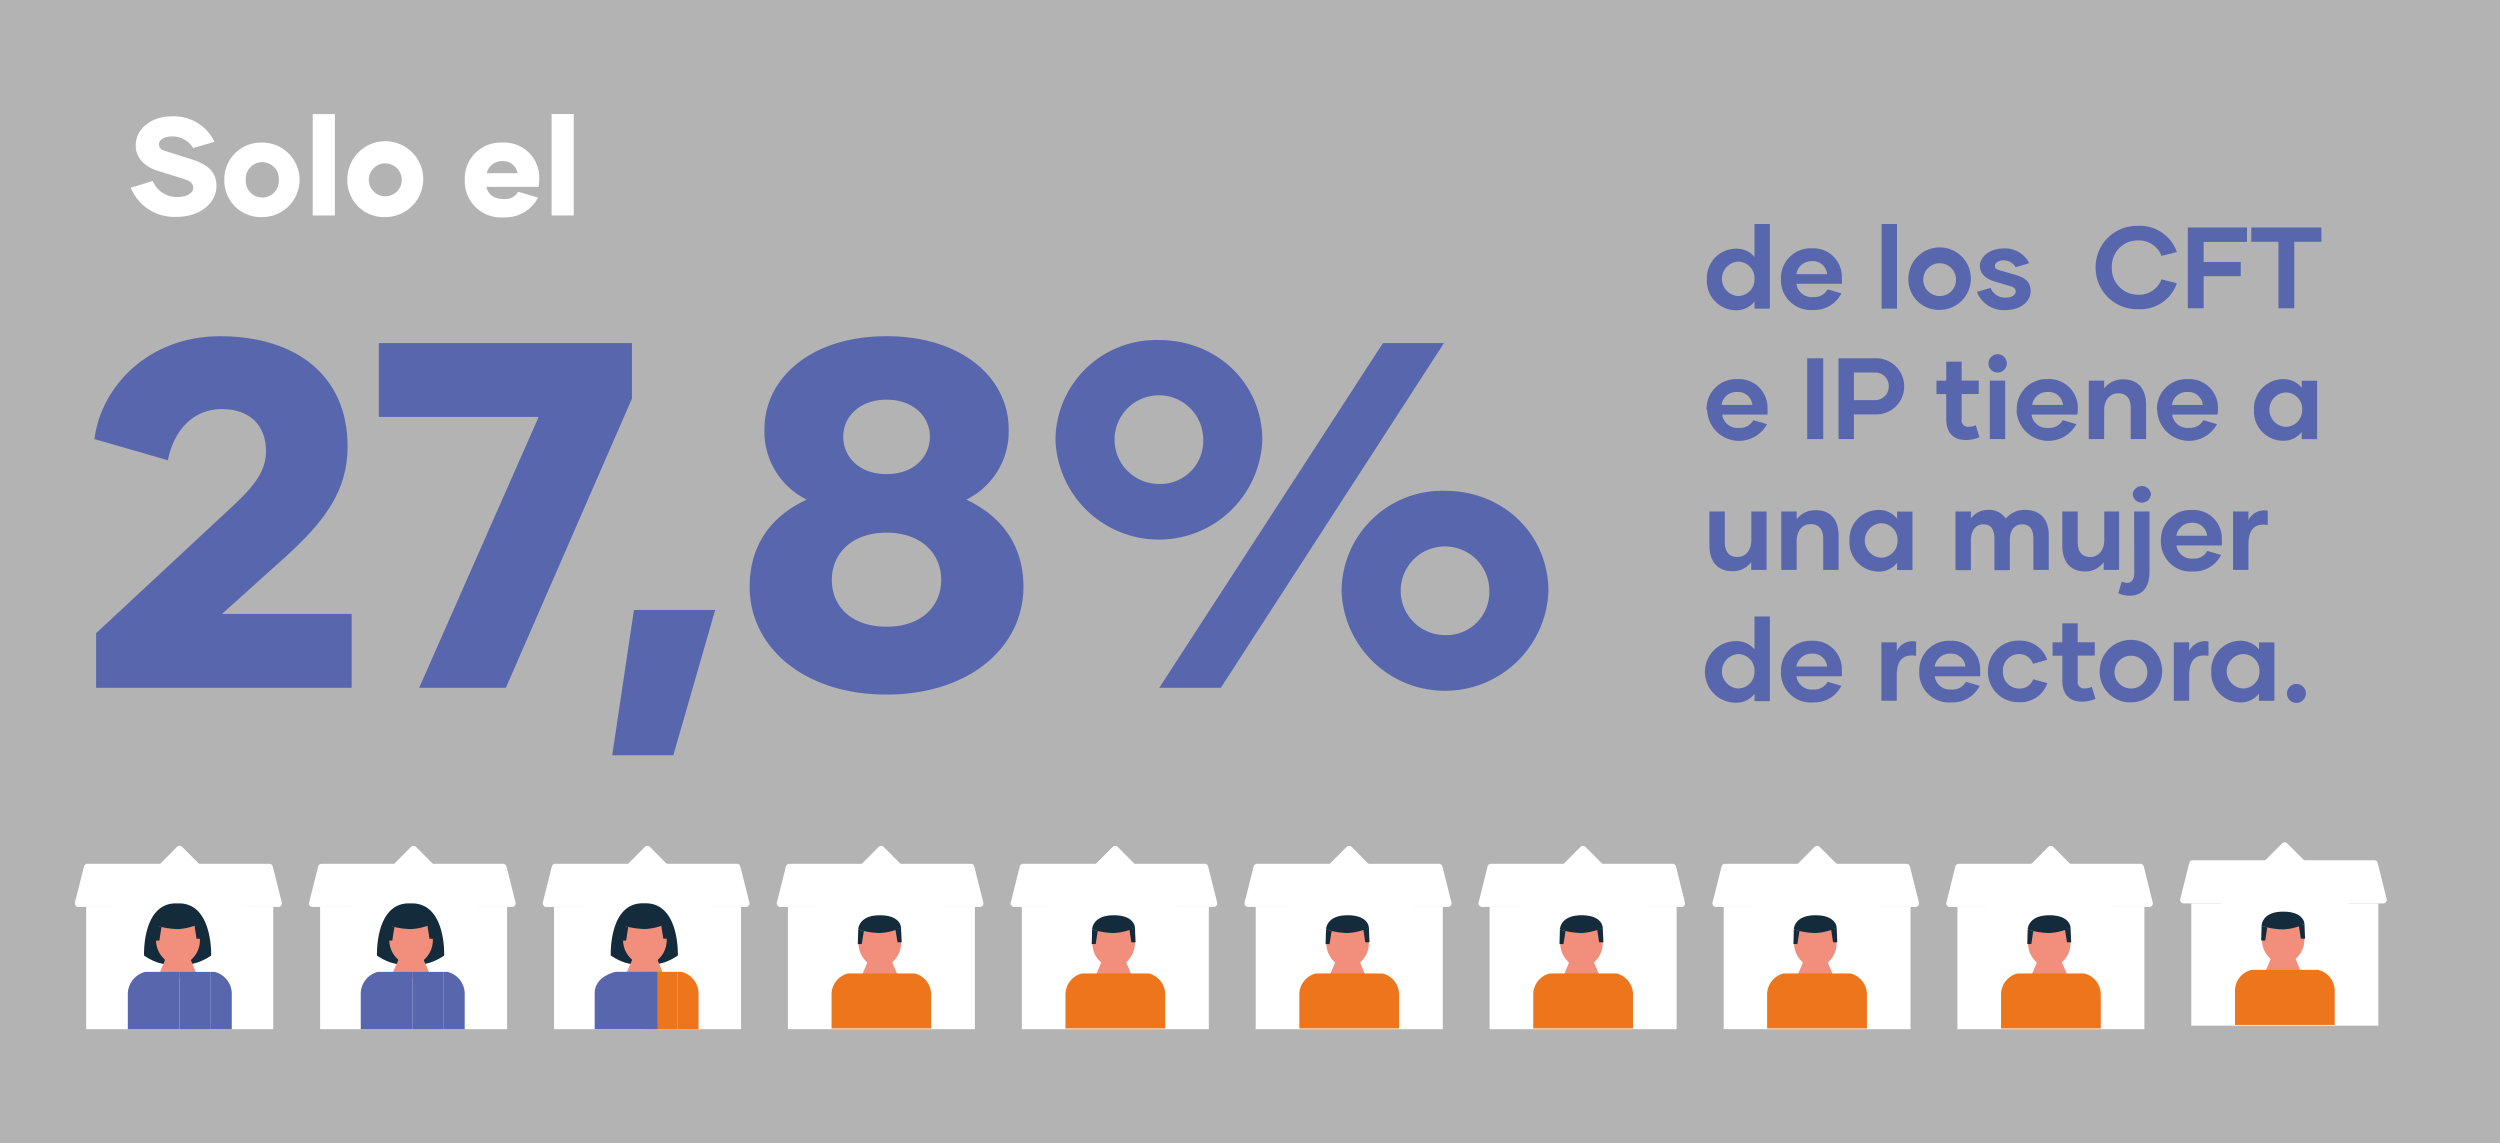 <svg xmlns="http://www.w3.org/2000/svg" viewBox="0 0 324.88 148.59"><rect x="0" y="0" width="324.88" height="148.59" fill="#808080" stroke="none"/><defs><style>.cls-1,.cls-2{fill:#fff;}.cls-1{opacity:0.4;}.cls-3{fill:#5867ad;}.cls-4{fill:#132b3b;}.cls-5{fill:#f18f7c;}.cls-6{fill:#ed751c;}</style></defs><title>Recurso 10</title><g id="Capa_2" data-name="Capa 2"><g id="Capa_1-2" data-name="Capa 1"><rect class="cls-1" x="88.15" y="-88.15" width="148.59" height="324.88" transform="translate(236.73 -88.15) rotate(90)"/><path class="cls-2" d="M71.82,117.86H71a.45.45,0,0,1-.37-.18.48.48,0,0,1-.09-.4l1.17-4.67a.47.47,0,0,1,.45-.36H95.76a.47.47,0,0,1,.45.36l1.17,4.67a.47.47,0,0,1-.08.4.46.46,0,0,1-.37.18Z"/><path class="cls-2" d="M96.3,117.86v15.89H72V117.86h3.63a1,1,0,0,0,.66-.27l1.78-1.79,4-4,1.73-1.74a.47.47,0,0,1,.66,0l1.73,1.74,4,4L92,117.59a1,1,0,0,0,.67.27Z"/><path class="cls-2" d="M17,24.4l2.85-.88a3.37,3.37,0,0,0,3.26,2.08c1.2,0,2-.55,2-1.18s-.4-.9-1.35-1.21l-3.24-1c-1.66-.52-2.9-1.67-2.88-3.33,0-2.07,1.94-3.76,4.66-3.76a5.83,5.83,0,0,1,5.57,3.31l-2.76.81a3.18,3.18,0,0,0-2.77-1.51c-1,0-1.68.47-1.68,1s.31.74.85.9l3.17,1c1.89.59,3.45,1.42,3.45,3.55s-2.05,4-5.16,4A6.08,6.08,0,0,1,17,24.4Z"/><path class="cls-2" d="M29.15,23.37a4.76,4.76,0,0,1,4.94-4.84,4.84,4.84,0,1,1,0,9.68A4.75,4.75,0,0,1,29.15,23.37Zm7.08,0a2.15,2.15,0,1,0-4.29,0,2.15,2.15,0,1,0,4.29,0Z"/><path class="cls-2" d="M40.64,14.82h2.88V28H40.64Z"/><path class="cls-2" d="M45.14,23.37a4.93,4.93,0,1,1,4.93,4.84A4.75,4.75,0,0,1,45.14,23.37Zm7.07,0a2.14,2.14,0,1,0-4.28,0,2.14,2.14,0,1,0,4.28,0Z"/><path class="cls-2" d="M60.4,23.39a4.66,4.66,0,0,1,4.86-4.86,4.54,4.54,0,0,1,4.81,4.75,5.11,5.11,0,0,1-.08,1H63.21c.18.86.81,1.58,2.28,1.58a1.9,1.9,0,0,0,1.84-.94l2.59.76a4.8,4.8,0,0,1-4.48,2.57A4.7,4.7,0,0,1,60.4,23.39Zm6.86-.88a1.88,1.88,0,0,0-2-1.57,2,2,0,0,0-2,1.57Z"/><path class="cls-2" d="M71.68,14.82h2.88V28H71.68Z"/><path class="cls-3" d="M45.7,79.78v9.6H12.49v-7.1L29.77,66.21c2.94-2.68,4.8-4.8,4.8-7.55,0-3.39-2.11-5.5-5.76-5.5s-6.21,2.69-7,6.65l-9.54-2.75c.9-7,7.17-13.37,16.32-13.37,9.79,0,16.58,5.05,16.58,14.33,0,5.63-2.82,9.6-8.07,14.34l-8.25,7.42Z"/><path class="cls-3" d="M82.12,44.58v7.23L65.74,89.38H54.47L70,54.18H49.23v-9.6Z"/><path class="cls-3" d="M82.38,79.27H92.94L87.5,98.15H79.56Z"/><path class="cls-3" d="M133,76.26c0,7.81-7,14-17.79,14s-17.79-6.21-17.79-14c0-5.44,2.81-9.21,7.42-11.33a9.85,9.85,0,0,1-5.5-9.15c0-6.59,6-12.09,15.87-12.09s15.87,5.5,15.87,12.09a9.86,9.86,0,0,1-5.51,9.15C130.12,67.05,133,70.82,133,76.26Zm-10.69-.9c0-3.45-2.62-6.14-7.1-6.14s-7.11,2.69-7.11,6.14,2.56,6.08,7.11,6.08S122.31,78.76,122.31,75.36ZM109.58,56.74c0,2.56,2,4.87,5.63,4.87s5.63-2.31,5.63-4.87-2.11-4.8-5.63-4.8S109.58,54.18,109.58,56.74Z"/><path class="cls-3" d="M137.16,57.19a13.07,13.07,0,0,1,13.44-13c7.61,0,13.44,5.69,13.44,13a13.45,13.45,0,0,1-26.88,0Zm19.2,0a5.76,5.76,0,1,0-5.76,5.7A5.57,5.57,0,0,0,156.36,57.19Zm23.36-12.61h7.93l-29,44.8h-8Zm-5.38,32.26a13.08,13.08,0,0,1,13.44-13.06c7.62,0,13.44,5.7,13.44,13.06a13.45,13.45,0,0,1-26.88,0Zm19.2,0a5.76,5.76,0,1,0-5.76,5.69A5.57,5.57,0,0,0,193.54,76.84Z"/><path class="cls-3" d="M230,29.11v11h-2v-.93a3,3,0,0,1-2.44,1.14,3.81,3.81,0,0,1-3.75-4,3.81,3.81,0,0,1,3.75-4A3,3,0,0,1,228,33.39V29.11ZM228,36.25A2.14,2.14,0,0,0,225.86,34a2.24,2.24,0,0,0,0,4.47A2.15,2.15,0,0,0,228,36.25Z"/><path class="cls-3" d="M231.44,36.27a3.85,3.85,0,0,1,4-4,3.7,3.7,0,0,1,3.91,3.9,4.23,4.23,0,0,1,0,.71h-5.9a2,2,0,0,0,2.21,1.72,1.93,1.93,0,0,0,1.84-1l1.79.52a3.91,3.91,0,0,1-3.66,2.16A3.87,3.87,0,0,1,231.44,36.27Zm6-.65a1.86,1.86,0,0,0-2-1.68,2,2,0,0,0-2,1.68Z"/><path class="cls-3" d="M244.52,29.11h2v11h-2Z"/><path class="cls-3" d="M248,36.27a4.06,4.06,0,1,1,4.06,4A3.94,3.94,0,0,1,248,36.27Zm6.19,0a2.13,2.13,0,1,0-2.13,2.2A2.1,2.1,0,0,0,254.18,36.27Z"/><path class="cls-3" d="M256.9,37.93l1.78-.52a2,2,0,0,0,2,1.26c.77,0,1.26-.36,1.26-.78s-.28-.59-.84-.75l-1.93-.57c-1.08-.32-1.88-1-1.88-2,0-1.27,1.38-2.28,3.05-2.28a3.47,3.47,0,0,1,3.36,1.92l-1.76.51a1.79,1.79,0,0,0-1.62-.88c-.61,0-1.08.33-1.08.69s.21.48.63.6l1.89.54c1.14.33,2.13.79,2.13,2.16s-1.35,2.47-3.28,2.47A3.76,3.76,0,0,1,256.9,37.93Z"/><path class="cls-3" d="M272.33,34.8a5.36,5.36,0,0,1,5.48-5.45,5.08,5.08,0,0,1,5.08,3.41l-2,.49a3.13,3.13,0,0,0-3.06-2,3.34,3.34,0,0,0-3.39,3.49,3.4,3.4,0,0,0,3.39,3.56,3.11,3.11,0,0,0,3.06-2l2,.51a5,5,0,0,1-5,3.37A5.38,5.38,0,0,1,272.33,34.8Z"/><path class="cls-3" d="M286.37,31.44v2.61h4.82v1.84h-4.82v4.17h-2.06V29.56H292v1.88Z"/><path class="cls-3" d="M301.67,31.42h-3.52v8.64h-2.06V31.42h-3.53V29.56h9.11Z"/><path class="cls-3" d="M221.77,53.27a3.84,3.84,0,0,1,4-4,3.71,3.71,0,0,1,3.92,3.9,3.4,3.4,0,0,1,0,.71h-5.89a2,2,0,0,0,2.2,1.72,1.94,1.94,0,0,0,1.85-1l1.78.52a4.14,4.14,0,0,1-7.78-1.84Zm5.95-.65a1.86,1.86,0,0,0-2-1.68,1.94,1.94,0,0,0-2,1.68Z"/><path class="cls-3" d="M234.85,46.56h2.08v10.5h-2.08Z"/><path class="cls-3" d="M247.45,50.21a3.61,3.61,0,0,1-3.74,3.64h-2.79v3.21h-2V46.56h4.92A3.63,3.63,0,0,1,247.45,50.21Zm-2,0a1.75,1.75,0,0,0-1.71-1.8h-2.82V52h2.73A1.77,1.77,0,0,0,245.45,50.22Z"/><path class="cls-3" d="M257.23,56.82a4.55,4.55,0,0,1-1.77.36c-1.74,0-2.54-1.08-2.54-2.71V51.21h-1.27V49.47h1.27V47h2v2.46h2.22v1.74h-2.22v3.26a.84.84,0,0,0,.93,1,1.86,1.86,0,0,0,.9-.21Z"/><path class="cls-3" d="M258.41,47.24a1.19,1.19,0,1,1,1.19,1.17A1.16,1.16,0,0,1,258.41,47.24Zm.17,2.23h2v7.59h-2Z"/><path class="cls-3" d="M262.09,53.27a3.84,3.84,0,0,1,4-4,3.71,3.71,0,0,1,3.92,3.9,3.4,3.4,0,0,1-.05.71H264a2,2,0,0,0,2.2,1.72,1.94,1.94,0,0,0,1.85-1l1.78.52a4.14,4.14,0,0,1-7.78-1.84Zm6-.65a1.86,1.86,0,0,0-2-1.68,1.94,1.94,0,0,0-2,1.68Z"/><path class="cls-3" d="M278.89,52.62v4.44h-2V53c0-1.16-.53-1.89-1.62-1.89s-1.83.87-1.83,2.2v3.75h-2V49.47h2v1a3,3,0,0,1,2.44-1.17C277.88,49.26,278.89,50.6,278.89,52.62Z"/><path class="cls-3" d="M280.3,53.27a3.84,3.84,0,0,1,4-4,3.71,3.71,0,0,1,3.92,3.9,3.4,3.4,0,0,1-.05.71h-5.89a2,2,0,0,0,2.2,1.72,1.94,1.94,0,0,0,1.85-1l1.78.52a4.14,4.14,0,0,1-7.78-1.84Zm5.95-.65a1.86,1.86,0,0,0-2-1.68,1.94,1.94,0,0,0-2,1.68Z"/><path class="cls-3" d="M292.91,53.27a3.81,3.81,0,0,1,3.75-4,3,3,0,0,1,2.45,1.13v-.92h2v7.59h-2v-.93a3,3,0,0,1-2.45,1.14A3.81,3.81,0,0,1,292.91,53.27Zm6.26,0A2.14,2.14,0,0,0,297,51a2.24,2.24,0,0,0,0,4.47A2.15,2.15,0,0,0,299.17,53.25Z"/><path class="cls-3" d="M229.57,66.47v7.59h-2v-1a3,3,0,0,1-2.43,1.17c-2,0-3-1.33-3-3.37V66.47h2v4c0,1.16.52,1.91,1.62,1.91s1.83-.87,1.83-2.22V66.47Z"/><path class="cls-3" d="M238.93,69.62v4.44h-2V70c0-1.16-.53-1.89-1.62-1.89s-1.83.87-1.83,2.2v3.75h-2V66.47h2v1a3,3,0,0,1,2.44-1.17C237.92,66.26,238.93,67.6,238.93,69.62Z"/><path class="cls-3" d="M240.34,70.27a3.81,3.81,0,0,1,3.75-4,3,3,0,0,1,2.44,1.13v-.92h2v7.59h-2v-.93a3,3,0,0,1-2.44,1.14A3.81,3.81,0,0,1,240.34,70.27Zm6.25,0A2.14,2.14,0,0,0,244.43,68a2.24,2.24,0,0,0,0,4.47A2.15,2.15,0,0,0,246.59,70.25Z"/><path class="cls-3" d="M266.24,69.55v4.51h-2V70c0-1.14-.42-1.86-1.45-1.86s-1.61.79-1.61,2.08v3.87h-2V70c0-1.13-.41-1.86-1.43-1.86s-1.63.81-1.63,2.14v3.81h-2V66.47h2v.9a2.75,2.75,0,0,1,2.25-1.11,2.55,2.55,0,0,1,2.28,1.14,3.15,3.15,0,0,1,2.56-1.14C265.06,66.26,266.24,67.43,266.24,69.55Z"/><path class="cls-3" d="M275.38,66.47v7.59h-2v-1A3,3,0,0,1,271,74.27c-2,0-3-1.33-3-3.37V66.47h2v4c0,1.16.52,1.91,1.62,1.91s1.83-.87,1.83-2.22V66.47Z"/><path class="cls-3" d="M277.33,66.47h2V74.3c0,1.91-.81,3.12-2.63,3.12a3.65,3.65,0,0,1-1.42-.33l.45-1.53a1.58,1.58,0,0,0,.67.18c.65,0,.95-.51.95-1.27Zm-.18-2.23a1.19,1.19,0,0,1,2.37,0,1.19,1.19,0,0,1-2.37,0Z"/><path class="cls-3" d="M280.82,70.27a3.85,3.85,0,0,1,4-4,3.7,3.7,0,0,1,3.91,3.9,4.23,4.23,0,0,1,0,.71h-5.9A2,2,0,0,0,285,72.59a1.93,1.93,0,0,0,1.84-1l1.79.52A3.91,3.91,0,0,1,285,74.27,3.87,3.87,0,0,1,280.82,70.27Zm6-.65a1.86,1.86,0,0,0-2-1.68,2,2,0,0,0-2,1.68Z"/><path class="cls-3" d="M294.7,66.37v1.86c-1.62-.26-2.51.49-2.51,2.53v3.3h-2V66.47h2V67.6A2.27,2.27,0,0,1,294.7,66.37Z"/><path class="cls-3" d="M230,80.11v11h-2v-.93a3,3,0,0,1-2.44,1.14,4,4,0,0,1,0-8A3,3,0,0,1,228,84.39V80.11ZM228,87.25A2.14,2.14,0,0,0,225.86,85a2.24,2.24,0,0,0,0,4.47A2.15,2.15,0,0,0,228,87.25Z"/><path class="cls-3" d="M231.44,87.27a3.85,3.85,0,0,1,4-4,3.7,3.7,0,0,1,3.91,3.9,4.23,4.23,0,0,1,0,.71h-5.9a2,2,0,0,0,2.21,1.72,1.93,1.93,0,0,0,1.84-1l1.79.52a3.91,3.91,0,0,1-3.66,2.16A3.87,3.87,0,0,1,231.44,87.27Zm6-.65a1.86,1.86,0,0,0-2-1.68,2,2,0,0,0-2,1.68Z"/><path class="cls-3" d="M249,83.37v1.86c-1.62-.26-2.51.49-2.51,2.53v3.3h-2V83.47h2V84.6A2.27,2.27,0,0,1,249,83.37Z"/><path class="cls-3" d="M249.41,87.27a3.85,3.85,0,0,1,4-4,3.7,3.7,0,0,1,3.91,3.9,4.23,4.23,0,0,1,0,.71h-5.9a2,2,0,0,0,2.21,1.72,1.93,1.93,0,0,0,1.84-1l1.79.52a3.91,3.91,0,0,1-3.66,2.16A3.87,3.87,0,0,1,249.41,87.27Zm6-.65a1.86,1.86,0,0,0-2-1.68,2,2,0,0,0-2,1.68Z"/><path class="cls-3" d="M258.34,87.25a3.92,3.92,0,0,1,4-4,3.71,3.71,0,0,1,3.7,2.49l-1.84.53A1.88,1.88,0,0,0,262.36,85a2.1,2.1,0,0,0-2.07,2.23,2.12,2.12,0,0,0,2.07,2.25,1.85,1.85,0,0,0,1.86-1.21l1.84.51a3.68,3.68,0,0,1-3.69,2.47A3.93,3.93,0,0,1,258.34,87.25Z"/><path class="cls-3" d="M272.32,90.82a4.55,4.55,0,0,1-1.77.36c-1.74,0-2.54-1.08-2.54-2.71V85.21h-1.27V83.47H268V81h2v2.46h2.22v1.74H270v3.26a.84.84,0,0,0,.93,1,1.86,1.86,0,0,0,.9-.21Z"/><path class="cls-3" d="M272.86,87.27a4.06,4.06,0,1,1,4.06,4A3.94,3.94,0,0,1,272.86,87.27Zm6.19,0a2.13,2.13,0,1,0-2.13,2.2A2.1,2.1,0,0,0,279.05,87.27Z"/><path class="cls-3" d="M287,83.37v1.86c-1.62-.26-2.51.49-2.51,2.53v3.3h-2V83.47h2V84.6A2.27,2.27,0,0,1,287,83.37Z"/><path class="cls-3" d="M287.36,87.27a3.81,3.81,0,0,1,3.75-4,3,3,0,0,1,2.45,1.13v-.92h2v7.59h-2v-.93a3,3,0,0,1-2.45,1.14A3.81,3.81,0,0,1,287.36,87.27Zm6.26,0A2.14,2.14,0,0,0,291.46,85a2.24,2.24,0,0,0,0,4.47A2.15,2.15,0,0,0,293.62,87.25Z"/><path class="cls-3" d="M297.2,90a1.23,1.23,0,0,1,2.45,0,1.23,1.23,0,1,1-2.45,0Z"/><path class="cls-2" d="M41.42,117.86h-.8a.46.46,0,0,1-.37-.18.44.44,0,0,1-.08-.4l1.17-4.67a.46.46,0,0,1,.45-.36H65.36a.47.47,0,0,1,.46.36L67,117.28a.48.48,0,0,1-.09.4.45.45,0,0,1-.37.18Z"/><path class="cls-2" d="M65.9,117.86v15.89H41.6V117.86h3.63a1,1,0,0,0,.67-.27l1.78-1.79,4-4,1.73-1.74a.47.47,0,0,1,.66,0l1.73,1.74,4,4,1.78,1.79a.94.94,0,0,0,.66.27Z"/><path class="cls-4" d="M83.71,117.39h0c-4.62-.21-4.34,6.78-4.34,6.78a7.79,7.79,0,0,0,1.75.89,13.31,13.31,0,0,0,2.61.49,13.46,13.46,0,0,0,2.62-.49,7.55,7.55,0,0,0,1.74-.89S88.34,117.18,83.71,117.39Z"/><path class="cls-5" d="M81.1,127.13l1-2.28a.15.15,0,0,0,0-.18,3.38,3.38,0,0,1-1.13-2.44S80.63,119,83.76,119h0c3.13,0,2.88,3.27,2.88,3.27a3.42,3.42,0,0,1-1.13,2.44.14.14,0,0,0,0,.18l.95,2.28Z"/><polygon class="cls-6" points="88.06 126.29 85.28 126.29 83.97 126.29 83.97 133.74 88.06 133.74 88.06 126.29"/><path class="cls-6" d="M90.78,129.05a2.94,2.94,0,0,0-2.23-2.76h-.49v7.45h2.72Z"/><path class="cls-4" d="M80.88,120.25a10.79,10.79,0,0,0,2.9.48,7.68,7.68,0,0,0,2.91-.72s-1.74-1.88-2.91-1.68S80.88,120.25,80.88,120.25Z"/><polygon class="cls-4" points="81.37 122.23 80.83 122.23 80.88 120.25 81.64 120.46 81.37 122.23"/><polygon class="cls-4" points="86.2 121.98 86.77 121.99 86.69 120.01 85.92 120.22 86.2 121.98"/><path class="cls-3" d="M84,126.29H80s-2.72.54-2.72,2.76v4.69h8.15v-7.45Z"/><path class="cls-2" d="M11,117.86h-.8a.45.45,0,0,1-.37-.18.48.48,0,0,1-.09-.4l1.17-4.67a.47.47,0,0,1,.45-.36H35a.47.47,0,0,1,.45.36l1.17,4.67a.48.48,0,0,1-.09.4.43.43,0,0,1-.36.18Z"/><path class="cls-2" d="M35.51,117.86v15.89H11.2V117.86h3.64a1,1,0,0,0,.66-.27l1.78-1.79,4-4L23,110.05a.48.48,0,0,1,.67,0l1.73,1.74,4,4,1.78,1.79a1,1,0,0,0,.67.27Z"/><path class="cls-4" d="M23.06,117.4h0c-4.63-.21-4.34,6.78-4.34,6.78a7.75,7.75,0,0,0,1.74.89,13.46,13.46,0,0,0,2.62.49,13.31,13.31,0,0,0,2.61-.49,7.79,7.79,0,0,0,1.75-.89S27.68,117.19,23.06,117.4Z"/><path class="cls-5" d="M20.45,127.14l.95-2.28a.15.15,0,0,0,0-.18,3.42,3.42,0,0,1-1.13-2.44S20,119,23.11,119h0c3.13,0,2.87,3.27,2.87,3.27a3.38,3.38,0,0,1-1.13,2.44.15.15,0,0,0,0,.18l.95,2.28Z"/><path class="cls-3" d="M22.12,126.3H18.85a3,3,0,0,0-2.24,2.76v4.69h6.7V126.3Z"/><polygon class="cls-3" points="27.4 126.3 24.62 126.3 23.31 126.3 23.31 133.75 27.4 133.75 27.4 126.3"/><path class="cls-3" d="M30.12,129.06a2.94,2.94,0,0,0-2.23-2.76H27.4v7.45h2.72Z"/><path class="cls-4" d="M20.22,120.26a10.81,10.81,0,0,0,2.91.48A7.67,7.67,0,0,0,26,120s-1.74-1.88-2.9-1.69S20.22,120.26,20.22,120.26Z"/><polygon class="cls-4" points="20.71 122.23 20.17 122.24 20.22 120.26 20.98 120.47 20.71 122.23"/><polygon class="cls-4" points="25.54 121.99 26.12 122 26.03 120.02 25.27 120.23 25.54 121.99"/><path class="cls-4" d="M53.33,117.4h0c-4.62-.21-4.34,6.78-4.34,6.78a7.79,7.79,0,0,0,1.75.89,13.48,13.48,0,0,0,2.61.49,13.46,13.46,0,0,0,2.62-.49,7.79,7.79,0,0,0,1.75-.89S58,117.19,53.33,117.4Z"/><path class="cls-5" d="M50.72,127.14l1-2.28a.15.15,0,0,0,0-.18,3.42,3.42,0,0,1-1.13-2.44S50.24,119,53.37,119h0c3.13,0,2.88,3.27,2.88,3.27a3.42,3.42,0,0,1-1.13,2.44.15.15,0,0,0,0,.18l1,2.28Z"/><path class="cls-3" d="M52.39,126.3H49.11a2.94,2.94,0,0,0-2.23,2.76v4.69h6.7V126.3Z"/><polygon class="cls-3" points="57.67 126.3 54.89 126.3 53.58 126.3 53.58 133.75 57.67 133.75 57.67 126.3"/><path class="cls-3" d="M60.39,129.06a2.94,2.94,0,0,0-2.23-2.76h-.49v7.45h2.72Z"/><path class="cls-4" d="M50.49,120.26a10.79,10.79,0,0,0,2.9.48A7.68,7.68,0,0,0,56.3,120s-1.74-1.88-2.91-1.69S50.49,120.26,50.49,120.26Z"/><polygon class="cls-4" points="50.98 122.23 50.44 122.24 50.49 120.26 51.25 120.47 50.98 122.23"/><polygon class="cls-4" points="55.81 121.99 56.38 122 56.3 120.02 55.54 120.23 55.81 121.99"/><path class="cls-2" d="M102.22,117.86h-.81a.46.46,0,0,1-.37-.18.47.47,0,0,1-.08-.4l1.17-4.67a.47.47,0,0,1,.45-.36h23.57a.47.47,0,0,1,.46.36l1.17,4.67a.48.48,0,0,1-.09.4.45.45,0,0,1-.37.18Z"/><path class="cls-2" d="M126.69,117.86v15.89h-24.3V117.86H106a1,1,0,0,0,.67-.27l1.78-1.79,4-4,1.73-1.74a.47.47,0,0,1,.66,0l1.73,1.74,4,4,1.78,1.79a1,1,0,0,0,.66.27Z"/><path class="cls-5" d="M111.74,127.39l.92-2.19a.15.15,0,0,0,0-.17,3.29,3.29,0,0,1-1.09-2.34s-.24-3.14,2.76-3.14h0c3,0,2.76,3.14,2.76,3.14A3.25,3.25,0,0,1,116,125a.15.15,0,0,0,0,.17l.92,2.19Z"/><path class="cls-6" d="M121,133.65v-4.5a2.83,2.83,0,0,0-2.14-2.65H110.2a2.83,2.83,0,0,0-2.14,2.65v4.5Z"/><path class="cls-4" d="M111.53,120.79a10.26,10.26,0,0,0,2.78.46,7.29,7.29,0,0,0,2.78-.69s0-1.63-2.78-1.62S111.53,120.79,111.53,120.79Z"/><polygon class="cls-4" points="111.99 122.68 111.47 122.69 111.53 120.79 112.26 120.99 111.99 122.68"/><polygon class="cls-4" points="116.63 122.45 117.18 122.46 117.09 120.56 116.36 120.75 116.63 122.45"/><path class="cls-2" d="M132.61,117.86h-.8a.45.45,0,0,1-.37-.18.48.48,0,0,1-.09-.4l1.17-4.67a.47.47,0,0,1,.46-.36h23.57a.46.46,0,0,1,.45.36l1.17,4.67a.44.44,0,0,1-.08.4.46.46,0,0,1-.37.18Z"/><path class="cls-2" d="M157.09,117.86v15.89h-24.3V117.86h3.63a.94.94,0,0,0,.66-.27l1.78-1.79,4-4,1.73-1.74a.47.47,0,0,1,.66,0l1.73,1.74,4,4,1.79,1.79a.94.94,0,0,0,.66.27Z"/><path class="cls-5" d="M142.14,127.39l.91-2.19a.15.15,0,0,0,0-.17,3.25,3.25,0,0,1-1.09-2.34s-.25-3.14,2.76-3.14h0c3,0,2.76,3.14,2.76,3.14A3.29,3.29,0,0,1,146.4,125a.14.14,0,0,0,0,.17l.92,2.19Z"/><path class="cls-6" d="M151.42,133.65v-4.5a2.83,2.83,0,0,0-2.14-2.65H140.6a2.83,2.83,0,0,0-2.14,2.65v4.5Z"/><path class="cls-4" d="M141.92,120.79a10.38,10.38,0,0,0,2.79.46,7.36,7.36,0,0,0,2.78-.69s0-1.63-2.78-1.62S141.92,120.79,141.92,120.79Z"/><polygon class="cls-4" points="142.39 122.68 141.87 122.69 141.92 120.79 142.65 120.99 142.39 122.68"/><polygon class="cls-4" points="147.02 122.45 147.57 122.46 147.49 120.56 146.76 120.75 147.02 122.45"/><path class="cls-2" d="M193.4,117.86h-.8a.46.46,0,0,1-.37-.18.44.44,0,0,1-.08-.4l1.16-4.67a.48.48,0,0,1,.46-.36h23.57a.48.48,0,0,1,.46.36l1.16,4.67a.44.44,0,0,1-.08.4.46.46,0,0,1-.37.18Z"/><path class="cls-2" d="M217.88,117.86v15.89h-24.3V117.86h3.63a.94.94,0,0,0,.66-.27l1.78-1.79,4-4,1.73-1.74a.47.47,0,0,1,.66,0l1.73,1.74,4,4,1.78,1.79a.94.94,0,0,0,.66.27Z"/><path class="cls-5" d="M202.93,127.39l.92-2.19a.15.15,0,0,0,0-.17,3.25,3.25,0,0,1-1.09-2.34s-.25-3.14,2.76-3.14h0c3,0,2.76,3.14,2.76,3.14a3.29,3.29,0,0,1-1.09,2.34.14.14,0,0,0,0,.17l.92,2.19Z"/><path class="cls-6" d="M212.21,133.65v-4.5a2.83,2.83,0,0,0-2.14-2.65h-8.68a2.83,2.83,0,0,0-2.14,2.65v4.5Z"/><path class="cls-4" d="M202.71,120.79a10.38,10.38,0,0,0,2.79.46,7.36,7.36,0,0,0,2.78-.69s0-1.63-2.78-1.62S202.71,120.79,202.71,120.79Z"/><polygon class="cls-4" points="203.18 122.68 202.66 122.69 202.71 120.79 203.44 120.99 203.18 122.68"/><polygon class="cls-4" points="207.81 122.45 208.37 122.46 208.28 120.56 207.55 120.75 207.81 122.45"/><path class="cls-2" d="M163,117.86h-.81a.43.43,0,0,1-.36-.18.48.48,0,0,1-.09-.4l1.17-4.67a.47.47,0,0,1,.45-.36H187a.47.47,0,0,1,.45.36l1.17,4.67a.48.48,0,0,1-.09.4.45.45,0,0,1-.37.18Z"/><path class="cls-2" d="M187.49,117.86v15.89H163.18V117.86h3.63a1,1,0,0,0,.67-.27l1.78-1.79,4-4,1.73-1.74a.48.48,0,0,1,.67,0l1.73,1.74,4,4,1.78,1.79a1,1,0,0,0,.66.27Z"/><path class="cls-5" d="M172.53,127.39l.92-2.19a.15.15,0,0,0,0-.17,3.29,3.29,0,0,1-1.09-2.34s-.24-3.14,2.76-3.14h0c3,0,2.76,3.14,2.76,3.14a3.25,3.25,0,0,1-1.09,2.34.15.15,0,0,0,0,.17l.92,2.19Z"/><path class="cls-6" d="M181.81,133.65v-4.5a2.83,2.83,0,0,0-2.14-2.65H171a2.83,2.83,0,0,0-2.15,2.65v4.5Z"/><path class="cls-4" d="M172.32,120.79a10.36,10.36,0,0,0,2.78.46,7.37,7.37,0,0,0,2.79-.69s0-1.63-2.79-1.62S172.32,120.79,172.32,120.79Z"/><polygon class="cls-4" points="172.78 122.68 172.26 122.69 172.32 120.79 173.05 120.99 172.78 122.68"/><polygon class="cls-4" points="177.42 122.45 177.97 122.46 177.89 120.56 177.16 120.75 177.42 122.45"/><path class="cls-2" d="M223.8,117.86H223a.43.43,0,0,1-.36-.18.48.48,0,0,1-.09-.4l1.17-4.67a.47.47,0,0,1,.45-.36h23.58a.47.47,0,0,1,.45.36l1.17,4.67a.48.48,0,0,1-.09.4.44.44,0,0,1-.36.18Z"/><path class="cls-2" d="M248.28,117.86v15.89H224V117.86h3.63a1,1,0,0,0,.67-.27l1.78-1.79,4-4,1.73-1.74a.48.48,0,0,1,.67,0l1.73,1.74,4,4,1.78,1.79a1,1,0,0,0,.67.27Z"/><path class="cls-5" d="M233.32,127.39l.92-2.19a.14.14,0,0,0,0-.17,3.29,3.29,0,0,1-1.09-2.34s-.24-3.14,2.76-3.14h0c3,0,2.76,3.14,2.76,3.14a3.25,3.25,0,0,1-1.09,2.34.17.17,0,0,0,0,.17l.92,2.19Z"/><path class="cls-6" d="M242.61,133.65v-4.5a2.83,2.83,0,0,0-2.15-2.65h-8.67a2.83,2.83,0,0,0-2.15,2.65v4.5Z"/><path class="cls-4" d="M233.11,120.79a10.36,10.36,0,0,0,2.78.46,7.37,7.37,0,0,0,2.79-.69s0-1.63-2.79-1.62S233.11,120.79,233.11,120.79Z"/><polygon class="cls-4" points="233.57 122.68 233.06 122.69 233.11 120.79 233.84 120.99 233.57 122.68"/><polygon class="cls-4" points="238.21 122.45 238.76 122.46 238.68 120.56 237.95 120.75 238.21 122.45"/><path class="cls-2" d="M254.19,117.86h-.8a.46.46,0,0,1-.37-.18.44.44,0,0,1-.08-.4l1.16-4.67a.48.48,0,0,1,.46-.36h23.57a.48.48,0,0,1,.46.36l1.16,4.67a.44.44,0,0,1-.08.4.46.46,0,0,1-.37.18Z"/><path class="cls-2" d="M278.67,117.86v15.89h-24.3V117.86H258a.94.94,0,0,0,.66-.27l1.78-1.79,4-4,1.73-1.74a.47.47,0,0,1,.66,0l1.73,1.74,4,4,1.78,1.79a.94.94,0,0,0,.66.27Z"/><path class="cls-5" d="M263.72,127.39l.92-2.19a.15.15,0,0,0,0-.17,3.25,3.25,0,0,1-1.09-2.34s-.24-3.14,2.76-3.14h0c3,0,2.76,3.14,2.76,3.14A3.29,3.29,0,0,1,268,125a.15.15,0,0,0,0,.17l.92,2.19Z"/><path class="cls-6" d="M273,133.65v-4.5a2.83,2.83,0,0,0-2.14-2.65h-8.68a2.83,2.83,0,0,0-2.14,2.65v4.5Z"/><path class="cls-4" d="M263.5,120.79a10.38,10.38,0,0,0,2.79.46,7.36,7.36,0,0,0,2.78-.69s0-1.63-2.78-1.62S263.5,120.79,263.5,120.79Z"/><polygon class="cls-4" points="263.97 122.68 263.45 122.69 263.5 120.79 264.23 120.99 263.97 122.68"/><polygon class="cls-4" points="268.61 122.45 269.16 122.46 269.07 120.56 268.34 120.75 268.61 122.45"/><path class="cls-2" d="M284.59,117.4h-.8a.47.47,0,0,1-.37-.18.48.48,0,0,1-.09-.4l1.17-4.68a.46.46,0,0,1,.45-.35h23.58a.46.46,0,0,1,.45.35l1.17,4.68a.48.48,0,0,1-.09.4.45.45,0,0,1-.36.18Z"/><path class="cls-2" d="M309.07,117.4v15.89H284.76V117.4h3.64a.92.92,0,0,0,.66-.28l1.78-1.79,4-4,1.72-1.73a.47.47,0,0,1,.67,0l1.73,1.73,4,4,1.78,1.79a1,1,0,0,0,.67.28Z"/><path class="cls-5" d="M294.11,126.92l.92-2.19a.14.14,0,0,0,0-.17,3.29,3.29,0,0,1-1.09-2.34s-.24-3.13,2.76-3.13h0c3,0,2.76,3.13,2.76,3.13a3.25,3.25,0,0,1-1.09,2.34.15.15,0,0,0,0,.17l.91,2.19Z"/><path class="cls-6" d="M303.4,133.19v-4.51a2.81,2.81,0,0,0-2.14-2.64h-8.68a2.81,2.81,0,0,0-2.14,2.64v4.51Z"/><path class="cls-4" d="M293.9,120.32a10.36,10.36,0,0,0,2.78.46,7.37,7.37,0,0,0,2.79-.69s0-1.63-2.79-1.62S293.9,120.32,293.9,120.32Z"/><polygon class="cls-4" points="294.37 122.22 293.85 122.22 293.9 120.32 294.63 120.52 294.37 122.22"/><polygon class="cls-4" points="299 121.98 299.55 121.99 299.47 120.09 298.74 120.29 299 121.98"/></g></g></svg>